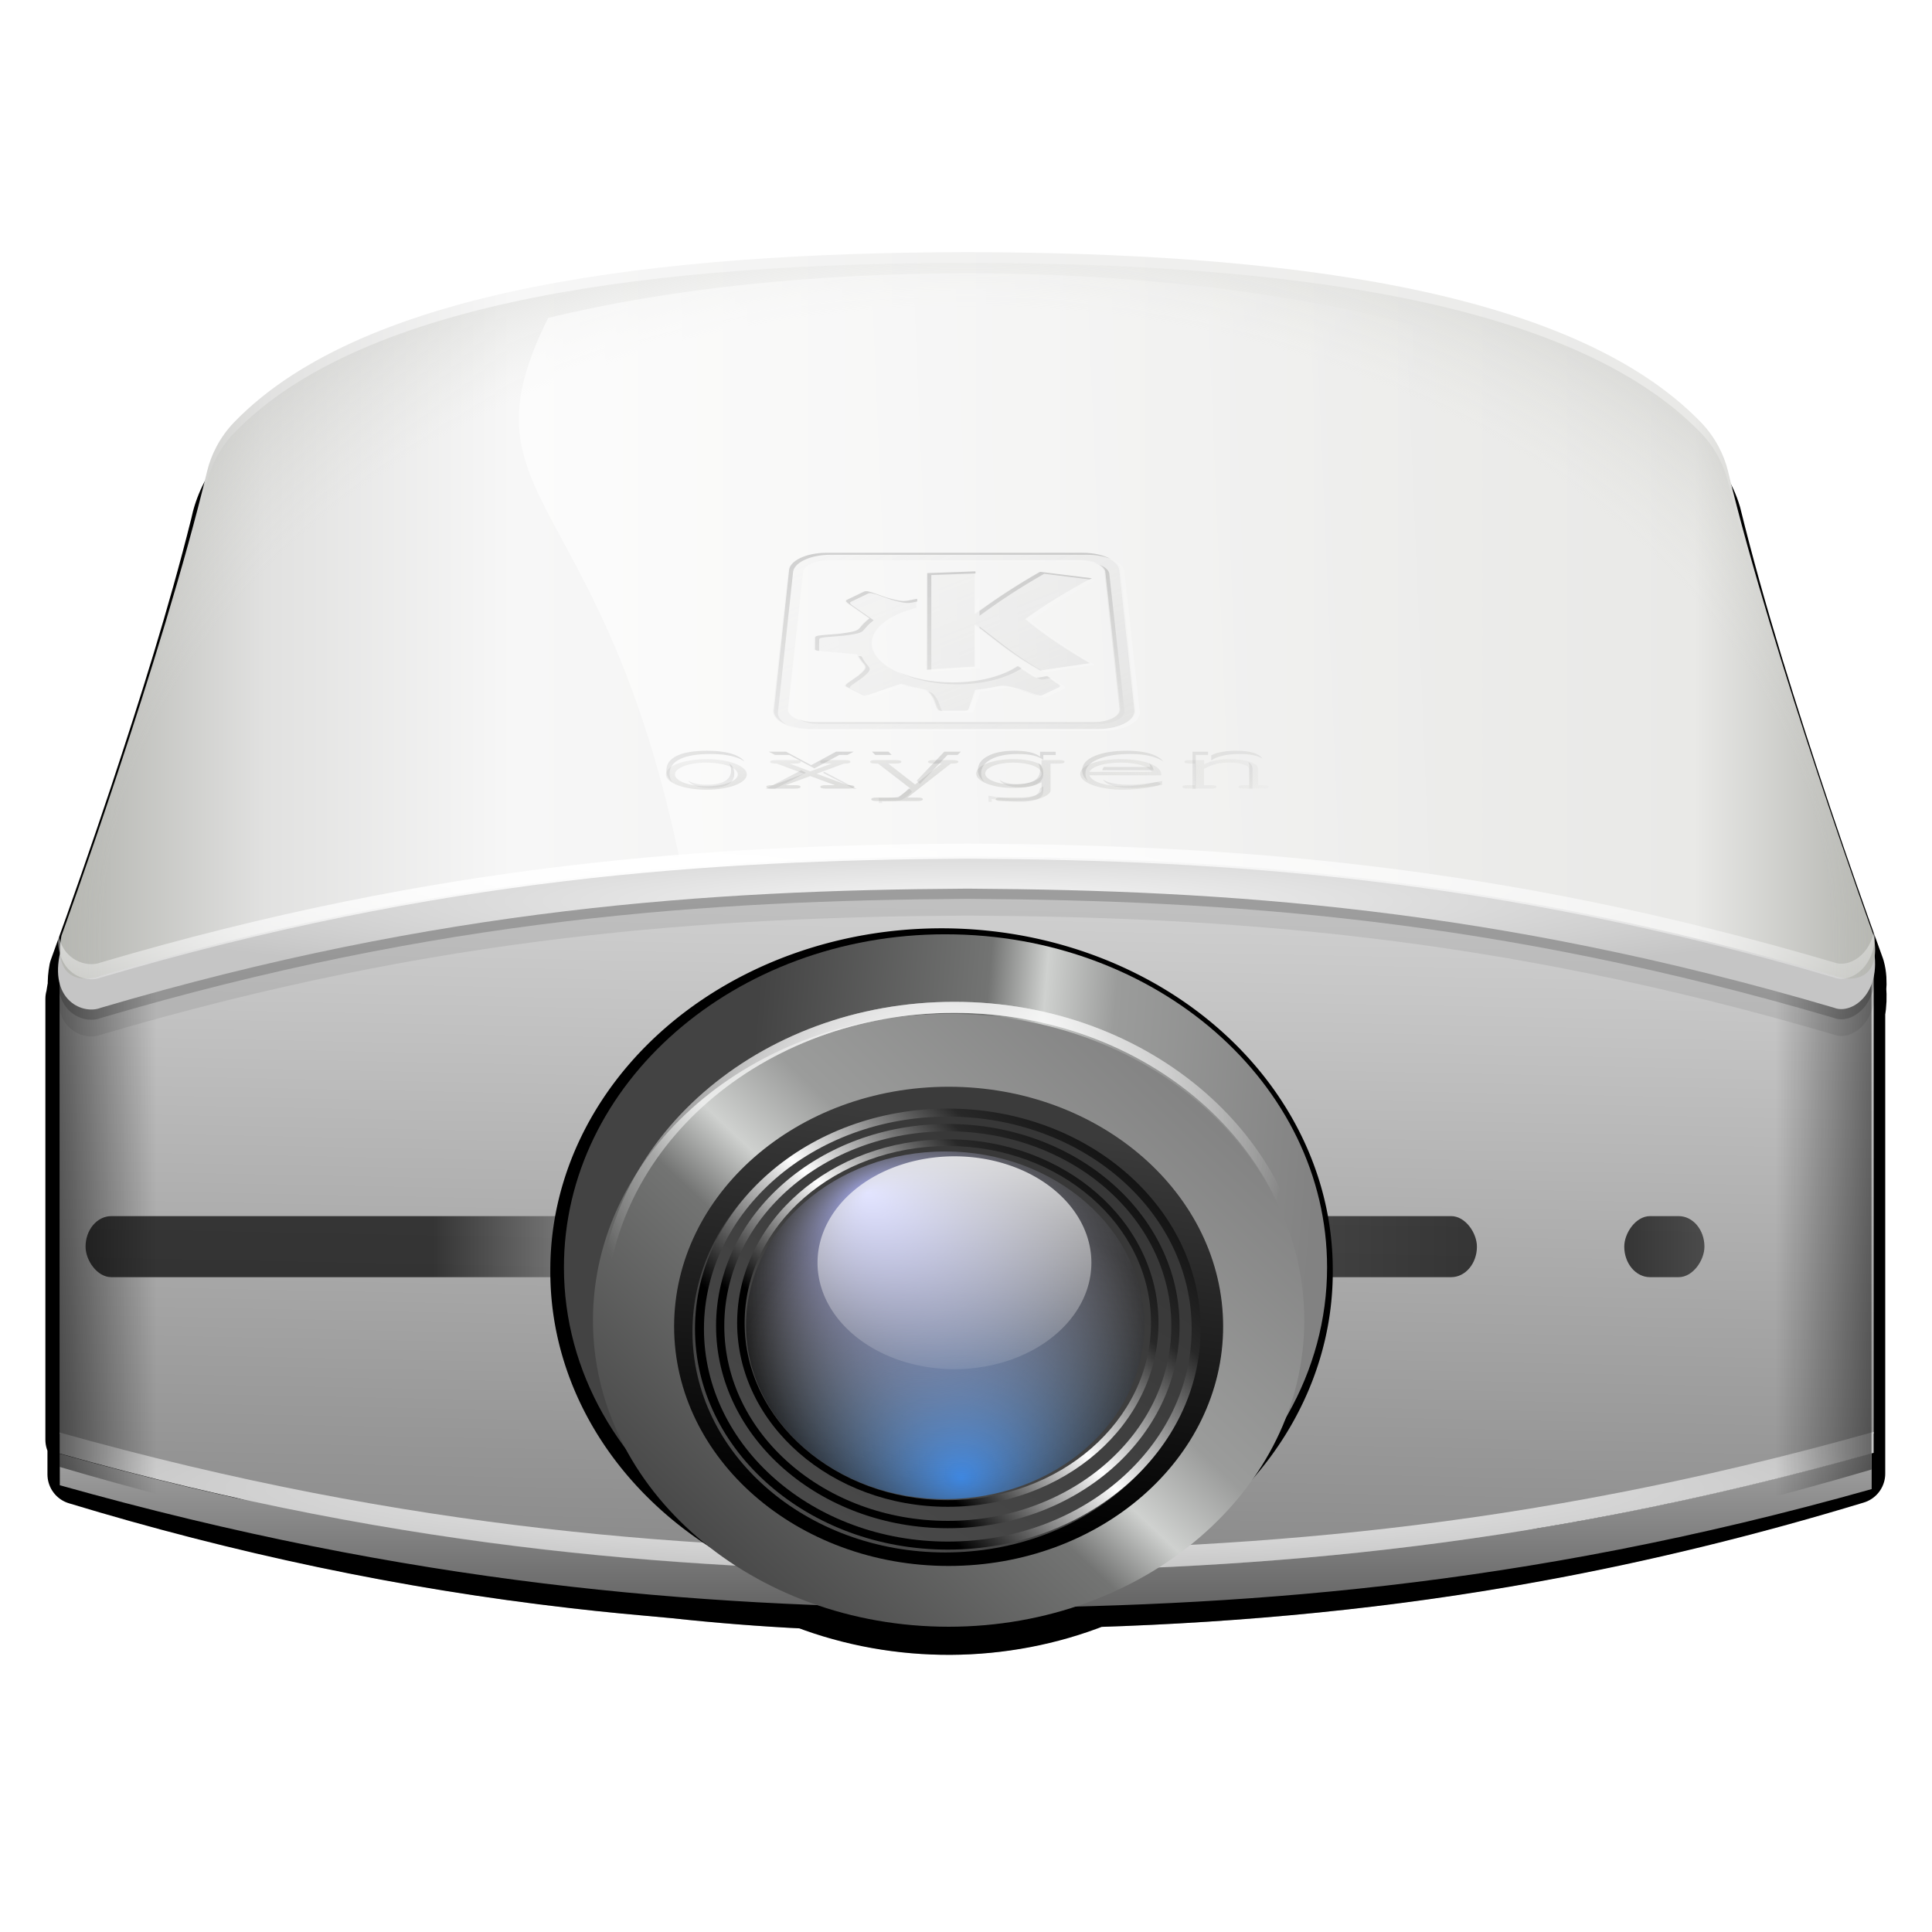 <svg height="256" width="256" xmlns="http://www.w3.org/2000/svg" xmlns:xlink="http://www.w3.org/1999/xlink">
  <defs>
    <linearGradient id="linearGradient3273">
      <stop offset="0"/>
      <stop offset=".25"/>
      <stop offset=".5" stop-color="#fff"/>
      <stop offset=".75" stop-color="#282828"/>
      <stop offset="1"/>
    </linearGradient>
    <linearGradient id="linearGradient5730">
      <stop offset="0" stop-color="#fff"/>
      <stop offset="1" stop-color="#fff" stop-opacity="0"/>
    </linearGradient>
    <linearGradient id="linearGradient3024">
      <stop offset="0"/>
      <stop offset="1" stop-opacity="0"/>
    </linearGradient>
    <linearGradient id="linearGradient3116">
      <stop offset="0" stop-color="#f5f5f5"/>
      <stop offset="1" stop-color="#c5c5c5"/>
    </linearGradient>
    <linearGradient id="linearGradient3105">
      <stop offset="0" stop-color="#646464"/>
      <stop offset="1" stop-color="#d5d5d5"/>
    </linearGradient>
    <linearGradient id="linearGradient2896">
      <stop offset="0" stop-color="#434343"/>
      <stop offset=".4" stop-color="#737473"/>
      <stop offset=".5" stop-color="#cfd1cf"/>
      <stop offset=".624" stop-color="#9b9c9b"/>
      <stop offset="1" stop-color="#828282"/>
    </linearGradient>
    <radialGradient id="radialGradient3936" cx="114.101" cy="270.821" gradientTransform="matrix(1.878 -.359 .02 .692 -107.137 76.968)" gradientUnits="userSpaceOnUse" r="57.807">
      <stop offset="0" stop-color="#bebebb"/>
      <stop offset="1" stop-color="#bebebb" stop-opacity="0"/>
    </radialGradient>
    <radialGradient id="radialGradient3938" cx="203.725" cy="-35.558" gradientTransform="matrix(2.082 0 0 .259 -229.213 133.182)" gradientUnits="userSpaceOnUse" r="91.875">
      <stop offset="0" stop-color="#1f1f1e"/>
      <stop offset="1" stop-color="#1f1f1e" stop-opacity="0"/>
    </radialGradient>
    <linearGradient id="linearGradient3940" gradientUnits="userSpaceOnUse" x1="-376.855" x2="-589.317" y1="101.255" y2="-160.443">
      <stop offset="0" stop-color="#b0b0b0"/>
      <stop offset="1" stop-color="#b0b0b0" stop-opacity="0"/>
    </linearGradient>
    <linearGradient id="linearGradient3942" gradientUnits="userSpaceOnUse" x1="-372.367" x2="-534.501" xlink:href="#linearGradient5730" y1="71.736" y2="-93.873"/>
    <linearGradient id="linearGradient3944" gradientUnits="userSpaceOnUse" x1="-549.681" x2="-455.145" xlink:href="#linearGradient3024" y1="-113.546" y2="120.312"/>
    <linearGradient id="linearGradient3952" gradientTransform="matrix(.84 0 0 .733 -135.703 -291.744)" gradientUnits="userSpaceOnUse" x1="302.69" x2="313.551" y1="671.47" y2="600.607">
      <stop offset="0"/>
      <stop offset="1" stop-color="#3b3b3b"/>
    </linearGradient>
    <radialGradient id="radialGradient3956" cx="500.777" cy="666.135" fx="501.626" fy="686.305" gradientTransform="matrix(.638 0 0 .559 -192.653 -187.8)" gradientUnits="userSpaceOnUse" r="46.284">
      <stop offset="0" stop-color="#3283e6"/>
      <stop offset="1" stop-color="#a7a7a7" stop-opacity="0"/>
    </radialGradient>
    <radialGradient id="radialGradient3958" cx="500.777" cy="647.982" fx="482.093" fy="618.736" gradientTransform="matrix(.638 0 0 .559 -192.653 -187.8)" gradientUnits="userSpaceOnUse" r="46.284">
      <stop offset="0" stop-color="#aab0ff"/>
      <stop offset="1" stop-color="#a7a7a7" stop-opacity="0"/>
    </radialGradient>
    <linearGradient id="linearGradient3962" gradientTransform="matrix(.778 0 0 .81 -244.269 -334.131)" gradientUnits="userSpaceOnUse" x1="476.417" x2="476.417" xlink:href="#linearGradient5730" y1="590.214" y2="641.718"/>
    <radialGradient id="radialGradient3969" cx="282.064" cy="739.406" gradientTransform="matrix(.341 0 0 .296 -34.248 -143.238)" gradientUnits="userSpaceOnUse" r="69.062" xlink:href="#linearGradient5730"/>
    <linearGradient id="linearGradient3973" gradientTransform="matrix(2 0 0 2 -1.217 -4.468)" gradientUnits="userSpaceOnUse" x1="56.332" x2="76.053" y1="105.087" y2="74.227">
      <stop offset="0" stop-color="#4a4a4a"/>
      <stop offset="1" stop-color="#323232"/>
    </linearGradient>
    <linearGradient id="linearGradient3978" gradientTransform="matrix(.667 0 0 .695 -190.583 -261.17)" gradientUnits="userSpaceOnUse" x1="447.283" x2="540.12" xlink:href="#linearGradient2896" y1="699.449" y2="596.675"/>
    <linearGradient id="linearGradient3982" gradientTransform="matrix(.627 0 0 .653 58.883 -234.126)" gradientUnits="userSpaceOnUse" x1="66.121" x2="186.656" xlink:href="#linearGradient2896" y1="561.677" y2="572.117"/>
    <linearGradient id="linearGradient3986" gradientTransform="matrix(.545 0 0 .632 229.488 -232.903)" gradientUnits="userSpaceOnUse" x1="-438.519" x2="-68.197" xlink:href="#linearGradient5730" y1="485.439" y2="467.342"/>
    <radialGradient id="radialGradient3997" cx="-185.825" cy="671.476" gradientTransform="matrix(.746 0 0 .548 266.752 -243.259)" gradientUnits="userSpaceOnUse" r="220.632">
      <stop offset="0" stop-color="#dedfd9" stop-opacity="0"/>
      <stop offset=".695" stop-color="#dedfd9" stop-opacity="0"/>
      <stop offset="1" stop-color="#a3a3a3"/>
    </radialGradient>
    <linearGradient id="linearGradient4000" gradientTransform="matrix(.545 0 0 .632 229.488 -232.903)" gradientUnits="userSpaceOnUse" x1="-406.457" x2="34.807" y1="467.334" y2="467.334">
      <stop offset="0" stop-color="#b2b3ae"/>
      <stop offset=".113" stop-color="#e1e1e0"/>
      <stop offset=".249" stop-color="#f7f7f7"/>
      <stop offset=".9" stop-color="#e9e9e7"/>
      <stop offset="1" stop-color="#b2b3ae"/>
    </linearGradient>
    <radialGradient id="radialGradient4003" cx="-278.343" cy="588.788" gradientTransform="matrix(.545 0 0 .051 279.915 89.394)" gradientUnits="userSpaceOnUse" r="220.625" xlink:href="#linearGradient3116"/>
    <linearGradient id="linearGradient4006" gradientTransform="matrix(.545 0 0 .632 279.915 -312.467)" gradientUnits="userSpaceOnUse" x1="-521.386" x2="-475.653" xlink:href="#linearGradient3024" y1="751.696" y2="751.696"/>
    <linearGradient id="linearGradient4010" gradientTransform="matrix(-.545 0 0 .632 -23.995 -312.144)" gradientUnits="userSpaceOnUse" x1="-524.997" x2="-475.653" xlink:href="#linearGradient3024" y1="751.696" y2="751.696"/>
    <radialGradient id="radialGradient4013" cx="-280.758" cy="685.826" gradientTransform="matrix(-.288 0 0 -.026 -16.277 117.661)" gradientUnits="userSpaceOnUse" r="220.625" xlink:href="#linearGradient3116"/>
    <linearGradient id="linearGradient4016" gradientTransform="matrix(.55 0 0 .632 281.843 -312.467)" gradientUnits="userSpaceOnUse" x1="-265.762" x2="-261.824" xlink:href="#linearGradient3105" y1="899.899" y2="672.388"/>
    <linearGradient id="linearGradient4825" gradientUnits="userSpaceOnUse" x1="124.565" x2="124.565" xlink:href="#linearGradient3105" y1="213.111" y2="175.253"/>
    <radialGradient id="radialGradient5736" cx="64.048" cy="56.618" fx="52.613" fy="37.483" gradientTransform="matrix(1.917 0 0 .173 -58.748 51.836)" gradientUnits="userSpaceOnUse" r="60.19" xlink:href="#linearGradient5730"/>
    <linearGradient id="linearGradient3300" gradientUnits="userSpaceOnUse" x1="130.967" x2="159.594" xlink:href="#linearGradient3273" y1="105.469" y2="77.287"/>
    <linearGradient id="linearGradient3302" gradientUnits="userSpaceOnUse" x1="132.058" x2="158.3" xlink:href="#linearGradient3273" y1="104.051" y2="78.219"/>
    <linearGradient id="linearGradient3304" gradientUnits="userSpaceOnUse" x1="133.15" x2="157.005" xlink:href="#linearGradient3273" y1="102.633" y2="79.15"/>
    <filter id="filter3330" height="1.188" width="1.014" x="-.007" y="-.094">
      <feGaussianBlur stdDeviation=".353"/>
    </filter>
    <filter id="filter3340" height="1.052" width="1.004" x="-.002" y="-.026">
      <feGaussianBlur stdDeviation=".097"/>
    </filter>
    <filter id="filter3364" height="1.153" width="1.113" x="-.057" y="-.076">
      <feGaussianBlur stdDeviation="1.948"/>
    </filter>
    <filter id="filter3395" height="1.183" width="1.014" x="-.007" y="-.091">
      <feGaussianBlur stdDeviation=".353"/>
    </filter>
    <filter id="filter3407" height="1.143" width="1.121" x="-.06" y="-.071">
      <feGaussianBlur stdDeviation="3.928"/>
    </filter>
    <filter id="filter3433" height="1.066" width="1.057" x="-.029" y="-.033">
      <feGaussianBlur stdDeviation=".56"/>
    </filter>
    <linearGradient id="linearGradient3618" gradientUnits="userSpaceOnUse" x1="-269.694" x2="-215.224" xlink:href="#linearGradient3273" y1="165.186" y2="165.186"/>
    <linearGradient id="linearGradient3620" gradientUnits="userSpaceOnUse" x1="11.336" x2="195.7" xlink:href="#linearGradient3273" y1="165.186" y2="165.186"/>
    <radialGradient id="radialGradient357" cx="282.064" cy="739.406" gradientTransform="matrix(.681 0 0 .593 -68.512 -288.944)" gradientUnits="userSpaceOnUse" r="69.062" xlink:href="#linearGradient5730"/>
  </defs>
  <path d="m63.899 21.592c-8.063.032-16.149.362-24.129 1.563-5.092.789-10.173 1.919-14.927 3.93-3.149 1.349-6.182 3.122-8.547 5.614-.864.946-1.426 2.138-1.677 3.384-1.51 6.034-3.391 11.97-5.345 17.875-1.289 3.864-2.622 7.713-4.016 11.542-.067.358-.102.723-.081 1.087-.081.272-.093.583-.162.824v29.209c.188-.012.13.159.137.281v2.014c10.727 3.256 21.742 5.602 32.89 6.877 2.208.261 4.423.458 6.637.658 2.89.313 5.79.542 8.695.685 6.116 2.349 13.132 2.315 19.221-.104 9.729-.311 19.447-1.231 29.021-2.984 7.194-1.307 14.303-3.057 21.294-5.18 0-10.534 0-20.067 0-30.601.098-.496.105-1.005.069-1.507.041-.446.021-.908-.099-1.34-2.417-6.673-4.697-13.395-6.772-20.179-.996-3.267-1.924-6.555-2.741-9.87-.366-1.253-1.113-2.379-2.082-3.257-2.826-2.703-6.394-4.51-10.051-5.85-5.269-1.903-10.821-2.912-16.374-3.586-6.954-.821-13.964-1.072-20.963-1.085z" style="fill:none;stroke:#000;stroke-width:4;stroke-linecap:round;stroke-linejoin:round;stroke-dashoffset:4;filter:url(#filter3364)" transform="matrix(2 0 0 2 -.017 -2.468)"/>
  <path d="m127.781 40.716c-16.126.064-32.297.724-48.258 3.127-10.184 1.578-20.346 3.837-29.853 7.859-6.298 2.699-12.364 6.243-17.095 11.228-1.728 1.893-2.852 4.276-3.354 6.768-3.02 12.068-6.782 23.939-10.69 35.75-2.578 7.728-5.244 15.427-8.031 23.083-.134.716-.205 1.447-.162 2.175-.163.544-.186 1.165-.323 1.648v60.419c.376-.023.26.318.275.562v4.028c21.454 6.512 43.483 11.204 65.78 13.754 4.416.523 8.846.916 13.274 1.316 5.781.626 11.581 1.085 17.389 1.37 12.232 4.698 26.263 4.63 38.442-.208 19.457-.621 38.893-2.461 58.043-5.968 14.387-2.614 28.605-6.115 42.588-10.361 0-21.067 0-42.135 0-63.202.196-.992.21-2.011.138-3.014.083-.892.042-1.815-.197-2.68-4.833-13.345-9.395-26.789-13.543-40.359-1.993-6.534-3.847-13.11-5.483-19.74-.732-2.505-2.226-4.758-4.165-6.514-5.652-5.406-12.788-9.019-20.102-11.7-10.539-3.806-21.641-5.824-32.747-7.172-13.907-1.642-27.928-2.145-41.926-2.169z" style="opacity:.3;fill:none;stroke:#000;stroke-width:4;stroke-linecap:round;stroke-linejoin:round;stroke-dashoffset:4"/>
  <path d="m118.996 112.162c-36.334.308-73.283 1.759-111.08 17.177v8.399 49.021 3.197c83.412 34.025 162.696 25.38 240.36 0v-3.197-49.021-10.283c-42.472-13.88-85.429-15.666-129.281-15.293z" fill="url(#linearGradient4016)"/>
  <path d="m127.834 117.007c-33.672.204-69.511 2.52-114.492 15.788-3.376 1.772-4.717-6.476-5.479-2.49-1.103 5.95 3.202 7.711 5.479 6.805 44.981-13.268 80.82-15.584 114.492-15.788.249.001.5-.002.749 0 33.672.204 69.494 2.52 114.475 15.788 2.277.906 6.315-1.844 5.212-7.794-.387-3.462-2.019 4.414-5.212 3.479-44.981-13.268-80.803-15.584-114.475-15.788-.25-.001-.5.001-.749 0z" fill-rule="evenodd" opacity=".077"/>
  <path d="m127.834 114.793c-33.672.204-69.511 2.52-114.492 15.788-3.376 1.772-4.717-6.476-5.479-2.49-1.103 5.95 3.202 7.711 5.479 6.805 44.981-13.268 80.82-15.584 114.492-15.788.249.001.5-.002.749 0 33.672.204 69.494 2.52 114.475 15.788 2.277.906 6.315-1.844 5.212-7.794-.387-3.462-2.019 4.414-5.212 3.479-44.981-13.268-80.803-15.584-114.475-15.788-.25-.001-.5.001-.749 0z" fill-rule="evenodd" opacity=".187"/>
  <path d="m248.008 192.532c-46.983 13.253-84.523 15.581-119.812 15.787-.264-.001-.536.002-.8 0-35.207-.206-72.641-2.524-119.472-15.696v4.179c46.831 13.172 84.264 16.09 119.472 16.296.264.002.536-.001.8 0 35.289-.206 72.829-2.534 119.812-15.787z" fill="url(#linearGradient4825)" fill-rule="evenodd"/>
  <path d="m124.143 96.1c-23.517 6.626-42.308 7.79-59.971 7.893-.132-.001-.268.001-.4 0-17.623-.103-36.36-1.262-59.801-7.848v1.389c23.441 6.586 42.178 7.745 59.801 7.848.132.001.268-.001.4 0 17.664-.103 36.454-1.267 59.971-7.893z" fill="url(#radialGradient4013)" fill-rule="evenodd" filter="url(#filter3395)" transform="matrix(2 0 0 2 -.017 -2.468)"/>
  <path d="m208.796 118.095v86.25c12.916-2.517 25.965-5.723 39.188-9.625v-7.625-49.063-8.375c-13.175-5.374-26.209-9.039-39.188-11.562z" fill="url(#linearGradient4010)"/>
  <rect fill="url(#linearGradient3620)" height="8.089" opacity=".696" rx="3.414" ry="4.044" width="184.364" x="11.336" y="161.142"/>
  <path d="m118.996 112.162c-36.334.308-73.283 1.759-111.08 17.177v8.399 49.021 7.618c39.288 11.594 77.112 16.943 114.123 16.817z" fill="url(#linearGradient4006)"/>
  <path d="m127.834 113.439c-33.672.204-69.511 2.52-114.492 15.788-3.376 1.772-4.717-6.476-5.479-2.49-1.103 5.95 3.202 7.711 5.479 6.805 44.981-13.268 80.82-15.584 114.492-15.788.249.001.5-.002.749 0 33.672.204 69.494 2.52 114.475 15.788 2.277.906 6.315-1.844 5.212-7.794-.387-3.462-2.019 4.414-5.212 3.479-44.981-13.268-80.803-15.584-114.475-15.788-.25-.001-.5.001-.749 0z" fill="url(#radialGradient4003)" fill-rule="evenodd"/>
  <path d="m127.831 33.41c-40.256.103-79.475 4.619-96.804 22.537-1.933 1.999-3.077 4.39-3.577 6.473-5.966 24.832-19.307 61.574-19.307 61.574-1.103 5.95 2.922 6.195 5.199 5.289 44.981-13.268 80.819-15.585 114.49-15.788.249.001.502-.001.752 0 33.672.204 69.493 2.52 114.474 15.788 2.277.906 6.319.661 5.215-5.289 0 0-13.341-36.742-19.307-61.574-.501-2.083-1.661-4.475-3.594-6.473-17.329-17.918-56.531-22.434-96.788-22.537-.251-.001-.501 0-.752 0z" fill="url(#linearGradient4000)" fill-rule="evenodd"/>
  <path d="m127.831 34.826c-40.256.103-79.475 4.619-96.804 22.537-1.933 1.999-3.077 4.39-3.577 6.473-5.966 24.832-19.307 60.158-19.307 60.158-1.103 5.95 2.922 6.195 5.199 5.289 44.981-13.268 80.819-15.585 114.49-15.788.249.001.502-.001.752 0 33.672.204 69.493 2.52 114.474 15.788 2.277.906 6.319.661 5.215-5.289 0 0-13.341-35.326-19.307-60.158-.501-2.083-1.661-4.475-3.594-6.473-17.329-17.918-56.531-22.434-96.788-22.537-.251-.001-.501 0-.752 0z" fill="url(#radialGradient3997)" fill-rule="evenodd"/>
  <g transform="matrix(.43 0 0 .43 25.006 46.174)">
    <g fill="url(#radialGradient3936)" transform="scale(1.595 .627)">
      <path d="m100.128 201.828c-4.485 0-7.933 3.28-7.933 7.531 0 4.15 3.481 7.498 7.832 7.498 4.351 0 7.799-3.314 7.799-7.531 0-4.117-3.448-7.498-7.698-7.498zm-.201 1.707c3.481 0 6.159 2.51 6.159 5.824 0 3.213-2.678 5.791-6.058 5.791s-6.092-2.577-6.092-5.824c0-3.18 2.678-5.791 5.991-5.791z"/>
      <path d="m121.316 208.991 5.289-4.987h.134c.736 0 1.105-.301 1.105-.87s-.335-.837-1.105-.837h-3.682c-.736 0-1.071.268-1.071.837s.368.87 1.071.87h1.172l-4.15 3.816-4.017-3.816h1.071c.736 0 1.105-.301 1.105-.87s-.335-.837-1.105-.837h-3.682c-.77 0-1.105.268-1.105.837s.368.87 1.105.87h.134l5.289 4.987-5.958 5.623h-.268c-.703 0-1.071.301-1.071.837 0 .569.402.87 1.071.87h4.452c.703 0 1.105-.301 1.105-.87 0-.536-.368-.837-1.105-.837h-1.807l4.786-4.452 4.753 4.452h-1.741c-.703 0-1.071.301-1.071.837 0 .569.402.87 1.071.87h4.418c.703 0 1.105-.301 1.105-.87 0-.536-.368-.837-1.105-.837h-.234z"/>
      <path d="m139.357 216.12-2.276 4.586h-4.15c-.703 0-1.071.301-1.071.837 0 .569.368.87 1.071.87h7.799c.736 0 1.105-.301 1.105-.87 0-.536-.368-.837-1.105-.837h-1.874l8.401-16.702h.335c.736 0 1.105-.301 1.105-.87s-.368-.837-1.105-.837h-3.682c-.703 0-1.071.268-1.071.837s.368.87 1.071.87h1.54l-5.121 10.276-5.188-10.276h1.439c.703 0 1.105-.301 1.105-.87s-.368-.837-1.105-.837h-3.849c-.703 0-1.071.268-1.071.837s.368.87 1.071.87h.435z"/>
      <path d="m164.762 204.639c-1.473-1.941-3.213-2.812-5.523-2.812-3.916 0-7.096 3.18-7.096 7.062 0 3.916 3.18 7.096 7.096 7.096 2.276 0 4.05-.904 5.523-2.778v3.648c.134 1.975-1.807 3.883-3.916 3.849h-3.883c-.703 0-1.071.268-1.071.87 0 .536.368.837 1.071.837h3.849c2.879.167 5.791-2.577 5.69-5.355v-13.054h1.64c.703 0 1.071-.301 1.071-.87s-.335-.837-1.071-.837h-3.381zm-5.489-1.105c3.113 0 5.489 2.343 5.489 5.389 0 2.979-2.376 5.355-5.422 5.355-3.046 0-5.456-2.376-5.456-5.389 0-2.946 2.41-5.355 5.389-5.355z"/>
      <path d="m187.891 209.794v-.268-.234c0-4.284-3.347-7.464-7.832-7.464-4.418 0-7.832 3.146-7.832 7.196 0 4.418 3.648 7.832 8.301 7.832 3.247 0 7.23-1.607 7.23-2.879 0-.469-.368-.837-.837-.837-.201 0-.335.067-.602.268-1.339 1.004-3.749 1.741-5.757 1.741-3.481 0-6.092-2.142-6.56-5.355zm-13.891-1.707c.569-2.745 2.979-4.552 6.058-4.552 3.046 0 5.489 1.841 6.025 4.552z"/>
      <path d="m196.158 202.296h-2.711c-.736 0-1.071.268-1.071.837s.368.87 1.071.87h.971v10.611h-1.339c-.736 0-1.105.301-1.105.837 0 .569.402.87 1.105.87h4.418c.703 0 1.071-.301 1.071-.87 0-.536-.368-.837-1.071-.837h-1.339v-8.067c2.042-2.51 2.879-3.012 4.92-3.012 1.205 0 1.841.201 2.577.803.803.669 1.205 1.439 1.205 2.343v7.933h-.937c-.736 0-1.105.301-1.105.837 0 .569.402.87 1.105.87h3.648c.669 0 1.071-.301 1.071-.87 0-.536-.368-.837-1.071-.837h-.971v-8.167c0-2.611-2.343-4.619-5.422-4.619-2.042 0-3.247.602-5.021 2.477z"/>
    </g>
    <path d="m159.686 123.967c-4.05 0-7.143.531-9.281 1.562-2.138 1.031-3.219 2.515-3.219 4.469 0 1.47.61 2.677 1.812 3.625-.544-.752-.812-1.636-.812-2.625 0-1.953 1.081-3.437 3.219-4.469 2.138-1.031 5.231-1.562 9.281-1.562 4.05 0 7.143.531 9.281 1.562.515.246.952.513 1.344.812-.538-.715-1.301-1.313-2.344-1.812-2.138-1.031-5.231-1.562-9.281-1.562zm94.719 0c-3.407 0-6.123.553-8.156 1.625-2.034 1.072-3.063 2.509-3.062 4.312 0 1.414.647 2.597 1.906 3.562-.587-.756-.906-1.597-.906-2.562 0-1.803 1.029-3.24 3.062-4.312 2.034-1.072 4.749-1.625 8.156-1.625 1.877 0 3.478.144 4.781.438 1.304.294 2.339.76 3.156 1.375v-1.5h3.812v-1h-4.812v1.5c-.817-.615-1.853-1.081-3.156-1.375-1.304-.294-2.904-.437-4.781-.438zm34.688 0c-4.172 0-7.528.563-10.031 1.656-2.503 1.093-3.75 2.545-3.75 4.375 0 1.265.591 2.351 1.75 3.25-.494-.67-.75-1.424-.75-2.25 0-1.83 1.247-3.282 3.75-4.375 2.503-1.093 5.86-1.656 10.031-1.656 3.72 0 6.643.51 8.781 1.5.581.267 1.075.555 1.5.875-.537-.728-1.358-1.35-2.5-1.875-2.138-.99-5.062-1.5-8.781-1.5zm33.656 0c-1.999 0-3.727.19-5.188.531-.97.222-1.767.511-2.469.875v1.594c.852-.656 2.009-1.134 3.469-1.469 1.46-.341 3.189-.531 5.188-.531 2.972 0 5.196.384 6.656 1.156.185.096.37.204.531.312-.366-.51-.861-.966-1.531-1.312-1.46-.772-3.684-1.156-6.656-1.156zm-144 .281 1.906 1h4.406l7.75 4.156 7.688-4.156h2.5l1.906-1h-5.406l-7.688 4.156-7.75-4.156zm31.812 0 1 1h5.062l-.969-1zm22.281 0-8.5 8.938.969 1.031 8.531-8.969h3.094l1-1zm76.469 0v11.469h1v-10.469h3.781v-1zm17.188 3.156c.189.355.312.752.312 1.219v7.094h1v-6.094c-0-1-.446-1.732-1.312-2.219zm-64.75.375c.4.591.594 1.303.594 2.125-0 1.407-.568 2.474-1.75 3.219-1.165.744-2.855 1.125-5.062 1.125-2.364 0-4.186-.387-5.438-1.125-.087-.053-.169-.1-.25-.156.304.454.71.831 1.25 1.156 1.251.738 3.074 1.125 5.438 1.125 2.207 0 3.898-.381 5.062-1.125 1.182-.744 1.75-1.812 1.75-3.219-0-1.349-.518-2.398-1.594-3.125zm34.219.062c.195.34.318.71.344 1.125h-14.312c-.237.31-.405.636-.5 1h15.812c-.055-.881-.528-1.582-1.344-2.125zm-129.438.031c.392.594.594 1.306.594 2.125-0 1.455-.624 2.561-1.875 3.312-1.251.744-3.112 1.125-5.562 1.125-2.433 0-4.28-.381-5.531-1.125-.098-.059-.191-.124-.281-.188.307.459.738.861 1.281 1.188 1.251.744 3.098 1.125 5.531 1.125 2.451 0 4.311-.381 5.562-1.125 1.251-.751 1.875-1.858 1.875-3.312-0-1.347-.531-2.387-1.594-3.125zm22.219 2.125-11.031 5.719h2.906l9.562-4.969zm7.156.5-.469.25 9.562 4.969h.906zm85.812 2.344c.396.616 1.069 1.152 2.062 1.562 1.669.683 4.038 1.031 7.062 1.031 1.53 0 3.113-.121 4.781-.312 1.365-.156 2.828-.367 4.344-.656v-1.188c-1.895.389-3.675.653-5.344.844-1.669.191-3.252.312-4.781.312-3.024 0-5.394-.348-7.062-1.031-.413-.171-.753-.356-1.062-.562zm-18.375 2.062c-.298.25-.649.456-1.031.656-.094 1.046-.639 1.839-1.719 2.344-1.182.553-3.066.812-5.656.812-1.165 0-2.453-.069-3.844-.219-1.391-.15-2.953-.373-4.656-.688v1.875c.33.042.67.056 1 .094v-.969c1.703.314 3.266.537 4.656.688 1.391.15 2.679.219 3.844.219 2.59-0 4.474-.259 5.656-.812 1.182-.553 1.75-1.423 1.75-2.625v-.094zm-41.469.625c-1.234 1.339-2.263 2.179-3.062 2.5-.8.321-1.905.469-3.312.469h-2.844v1.594h1v-.594h2.844c1.408 0 2.513-.148 3.312-.469.8-.321 1.828-1.161 3.062-2.5z" fill="url(#radialGradient3938)" opacity=".267"/>
  </g>
  <g opacity=".308" transform="matrix(.265 0 0 .13 251.345 86.268)">
    <path d="m-535.73-100.028c-10.297 0-18.719 8.423-18.719 18.719l-7.544 142.406c0 10.297 8.422 18.718 18.719 18.719h143.344c10.297 0 18.719-8.422 18.719-18.719l-7.544-142.406c0-10.296-8.422-18.719-18.719-18.719zm1.594 7.5h125.1c7.057 0 12.812 5.756 12.812 12.812l7.544 139.25c0 7.057-5.756 12.875-12.812 12.875h-140.188c-7.057-0-12.812-5.818-12.812-12.875l7.544-139.25c-.001-7.056 5.755-12.812 12.812-12.812zm72.956 11.406-24.094 1.781v98.437l24.094-3.031v-42.938c10.45 16.168 18.825 31.178 32.781 46.812l24.969-7.406c-13.347-15.862-23.362-29.809-32.438-45.062 9.456-14.338 21.284-28.674 32.875-41.562l-25.844-6.562c-12.049 13.957-22.734 28.384-32.344 42.875 0-14.414 0-28.853 0-43.344zm-54.844 20.219c-.325.051-.645.207-.969.531-2.822 2.746-5.584 5.504-8.406 8.25-1.22 1.22.091 2.727.625 3.719l5.719 8.094 4.188 5.969c.61.839.835.89.531 1.5-.38.61-.681 1.14-1.062 1.75-5.567 9.61-1.696 10.373-13.594 13.5l-9.062 1.531c-1.372.458-3.204.468-3.281 2.375 0 3.89-.062 7.767-.062 11.656-.076 1.754 1.887 1.915 3.031 2.219l9.688 1.75 7.25 1.312c.991.154 1.208-.012 1.438.75 2.975 12.889 6.89 9.851.406 21.062l-5.281 7.531c-.686 1.298-1.891 2.611-.594 3.906 2.746 2.822 5.411 5.553 8.156 8.375 1.22 1.218 2.726-.06 3.719-.594l8.094-5.719 6.031-4.125c.84-.686.921-.912 1.531-.531 12.049 7.551 12.492 2.138 16 14.875l1.688 9.062c.458 1.374.545 3.142 2.375 3.219h11.719c1.754 0 1.929-1.981 2.156-3.125l1.656-9.781 1.156-7.156c.076-.686.065-.992.219-1.219.151-.154.401-.236.781-.312-.228.076-.554.16-.781.312 14.109-2.975 10.547-7.243 22.062-.531l7.469 5.25c1.374.686 2.672 1.891 3.969.594 2.822-2.669 5.553-5.393 8.375-8.062 1.22-1.298.016-2.76-.594-3.75h-.094l-5.406-7.688-3.594 1.281c-.914.61-2.121.323-3.188-1.125l-7.938-10.375c-7.322 10.143-19.14 16.688-32.562 16.688-22.116-0-40.125-17.976-40.125-40.094 0-15.711 9.088-29.379 22.281-35.938v-9.219c-.458.229-.929.379-1.312.531-5.185 2.135-5.472 3.131-13.938-1.75l-7.469-5.344c-1.03-.458-2.024-1.31-3-1.156zm69.562 94.562h.094c-.076.074-.174.094-.25.094.076 0 .079-.094.156-.094z" fill="url(#linearGradient3940)" fill-rule="evenodd"/>
    <path d="m-392.67-93.873c2.823 3.28 4.531 7.546 4.531 12.188l7.544 142.406c0 10.297-8.422 18.719-18.719 18.719h-143.344c-4.591-0-8.797-1.669-12.062-4.438 3.438 3.93 8.461 6.437 14.062 6.438h143.344c10.297 0 18.719-8.422 18.719-18.719l-7.544-142.406c0-5.658-2.531-10.748-6.531-14.188zm-140.85.969c-7.057 0-12.814 5.757-12.812 12.812l-7.544 139.25c0 4.042 1.905 7.663 4.844 10.031-1.771-2.211-2.844-5-2.844-8.031l7.544-139.25c-.001-7.056 5.755-12.812 12.812-12.812h125.1c3.048 0 5.859 1.087 8.062 2.875-2.35-2.969-5.997-4.875-10.062-4.875zm74.956 13.406-2 .156c0 13.765-0 27.49 0 41.188.656-.99 1.334-1.98 2-2.969 0-12.767 0-25.546 0-38.375zm55.094 6.25c-11.24 12.571-22.622 26.455-31.781 40.344 9.076 15.253 19.091 29.2 32.438 45.062l-24.75 7.344c.592.684 1.168 1.376 1.781 2.062l24.969-7.406c-13.347-15.862-23.362-29.809-32.438-45.062 9.456-14.338 21.284-28.674 32.875-41.562zm-84.219 21.688c-.458.229-.929.379-1.312.531-.258.106-.452.181-.688.281v6.406c-13.193 6.559-22.281 20.227-22.281 35.938 0 11.568 4.95 21.99 12.812 29.312-6.687-7.164-10.812-16.762-10.812-27.312-0-15.711 9.088-29.379 22.281-35.938zm27.125 24.312v42.938l-22.094 2.781v2.25l24.094-3.031v-41.812c-.665-1.043-1.32-2.073-2-3.125zm-78.219 26.781v.062c-.076 1.754 1.887 1.915 3.031 2.219l9.688 1.75 7 1.281c-.104-.405-.211-.777-.312-1.219-.23-.762-.446-.596-1.438-.75l-7.25-1.312-9.688-1.75c-.312-.083-.656-.185-1.031-.281zm101.5 17.469c-.079.109-.17.204-.25.312l6.188 8.062c.452.613.937 1.002 1.406 1.219zm14.719 10.219-.469.156 3.875 5.531h.094c.61.99 1.814 2.452.594 3.75-2.822 2.669-5.553 5.393-8.375 8.062-1.297 1.298-2.595.093-3.969-.594l-7.469-5.25c-11.515-6.711-7.953-2.444-22.062.531-.154.227-.142.532-.219 1.219l-1.156 7.156-1.656 9.781c-.228 1.144-.402 3.125-2.156 3.125-3.89 0-7.829 0-11.719 0 .299 1.018.696 1.946 2 2h11.719c1.754 0 1.929-1.981 2.156-3.125l1.656-9.781 1.156-7.156c.076-.686.065-.992.219-1.219.151-.154.401-.236.781-.312-.228.076-.554.16-.781.312 14.109-2.975 10.547-7.243 22.062-.531l7.469 5.25c1.374.686 2.672 1.891 3.969.594 2.822-2.669 5.553-5.393 8.375-8.062 1.22-1.298.016-2.76-.594-3.75h-.094zm-37.781 12.188c.228-.153.553-.236.781-.312-.38.076-.63.159-.781.312zm14.5-6.125c-.077 0-.08.094-.156.094.076 0 .174-.02.25-.094zm-52 .062c-.247.033-.475.29-1 .719l-6.031 4.125-8.094 5.719c-.944.508-2.346 1.655-3.531.719.606.622 1.2 1.246 1.812 1.875 1.22 1.218 2.726-.06 3.719-.594l8.094-5.719 6.031-4.125c.84-.686.921-.912 1.531-.531 6.159 3.86 9.29 4.322 11.344 5.562-2.1-3.359-4.835-2.23-13.344-7.562-.229-.143-.383-.208-.531-.188z" fill="url(#linearGradient3942)" fill-rule="evenodd"/>
    <path d="m-535.251-100.141c-10.297 0-18.719 8.423-18.719 18.719l-7.544 142.406c0 5.518 2.452 10.473 6.281 13.906-2.676-3.239-4.281-7.401-4.281-11.906l7.544-142.406c0-10.296 8.422-18.719 18.719-18.719h128.256c4.505 0 8.667 1.605 11.906 4.281-3.433-3.829-8.389-6.281-13.906-6.281zm136.631 12.281c1.787 2.203 2.875 4.985 2.875 8.031l7.544 139.25c0 7.057-5.756 12.875-12.812 12.875h-140.188c-3.022 0-5.774-1.1-7.969-2.875 2.351 2.948 5.934 4.875 9.969 4.875h140.188c7.056 0 12.813-5.818 12.812-12.875l-7.544-139.25c0-4.064-1.908-7.681-4.875-10.031zm-62.081 6.625-24.094 1.781v98.438l2-.25v-96.188l22.094-1.625c0-.721 0-1.435 0-2.156zm32.344.469c-11.226 13.004-21.252 26.415-30.344 39.906v4.969c9.61-14.491 20.295-28.918 32.344-42.875l22.75 5.781c.362-.405.732-.816 1.094-1.219zm-87.188 19.75c-.325.051-.645.207-.969.531-2.822 2.746-5.584 5.504-8.406 8.25-1.22 1.22.091 2.727.625 3.719l5.719 8.094 4.188 5.969c.61.839.835.89.531 1.5-.38.61-.681 1.14-1.062 1.75-5.567 9.61-1.696 10.373-13.594 13.5l-9.062 1.531c-1.372.458-3.204.468-3.281 2.375 0 3.89-.062 7.767-.062 11.656-.056 1.287.989 1.711 2 1.969 0-3.879.062-7.746.062-11.625.077-1.907 1.91-1.917 3.281-2.375l9.062-1.531c11.898-3.127 8.026-3.89 13.594-13.5.381-.61.682-1.14 1.062-1.75.304-.61.079-.661-.531-1.5l-4.188-5.969-5.719-8.094c-.534-.991-1.845-2.498-.625-3.719 2.822-2.746 5.584-5.504 8.406-8.25.324-.324.644-.48.969-.531.976-.154 1.97.699 3 1.156l7.469 5.344c8.053 4.643 8.743 3.946 13.25 2.031v-2.812c-.458.229-.929.379-1.312.531-5.185 2.135-5.472 3.131-13.938-1.75l-7.469-5.344c-1.03-.458-2.024-1.31-3-1.156zm56.844 36.031v1.125c9.547 14.982 17.733 29.071 30.781 43.688l.188-.062c-12.88-14.893-20.982-29.298-30.969-44.75zm-60.5 30.062c2.925 11.475 6.363 9.035.094 19.875l-5.281 7.531c-.686 1.298-1.891 2.611-.594 3.906 2.746 2.822 5.411 5.553 8.156 8.375.059.059.127.077.188.125-2.111-2.168-4.211-4.308-6.344-6.5-1.298-1.295-.093-2.609.594-3.906l5.281-7.531c6.484-11.211 2.569-8.174-.406-21.062-.23-.762-.446-.596-1.438-.75zm79.781 10.188c-7.322 10.143-19.14 16.688-32.562 16.688-10.367 0-19.839-3.932-26.969-10.406 7.311 7.634 17.589 12.406 28.969 12.406 13.286 0 25.006-6.407 32.344-16.375zm14.719 10.219-3.594 1.281c-.528.353-1.141.392-1.781.094l.594.781c1.067 1.448 2.273 1.735 3.188 1.125l3.125-1.125zm-19.281 10.062c-.029 0-.015.046-.031.062.043-.014.087-.025.125-.062zm-40.156 5.812c.88 1.397 1.65 3.547 2.688 7.312l1.688 9.062c.455 1.365.547 3.121 2.344 3.219-.12-.408-.213-.826-.344-1.219l-1.688-9.062c-1.725-6.264-2.7-8.127-4.688-9.312z" fill="url(#linearGradient3944)" fill-rule="evenodd" opacity="1"/>
  </g>
  <path d="m127.839 36.213c-19.423.05-38.604 1.872-55.202 5.913-12.241 24.548 7.431 22.365 17.646 72.832 13.009-1.033 25.434-1.387 37.556-1.46.249.001.5-.002.749 0 33.672.204 69.494 2.52 114.475 15.788 2.277.906 6.315.661 5.212-5.289 0 0-13.349-30.259-19.315-55.091-.5-2.083-1.661-4.474-3.594-6.473-17.329-17.918-56.522-26.117-96.778-26.22-.251-.001-.498 0-.749 0z" fill="url(#linearGradient3986)" fill-rule="evenodd"/>
  <path d="m393.94 627.102a77.953 66.121 0 1 1 -155.905 0 77.953 66.121 0 1 1 155.905 0z" filter="url(#filter3407)" transform="matrix(.665 0 0 .684 -85.371 -260.544)"/>
  <path d="m125.285 123.798c-27.909 0-50.561 19.77-50.561 44.131 0 13.953 7.441 26.376 19.034 34.465-7.277-6.76-11.749-15.838-11.749-25.838 0-20.851 19.389-37.789 43.276-37.789 23.888-0 43.276 16.938 43.276 37.789 0 9.991-4.465 19.06-11.73 25.818 11.577-8.09 19.014-20.502 19.014-34.444 0-24.361-22.652-44.131-50.561-44.131z" fill="url(#linearGradient3982)"/>
  <path d="m168.365 174.006a40.64 35.474 0 1 1 -81.28 0 40.64 35.474 0 1 1 81.28 0z" fill="url(#linearGradient3952)"/>
  <path d="m125.698 134.339c-26.012 0-47.13 18.198-47.13 40.617 0 22.419 21.119 40.595 47.13 40.595 26.012 0 47.13-18.176 47.13-40.595 0-22.419-21.119-40.617-47.13-40.617zm0 9.66c20.077-0 36.374 14.235 36.374 31.76 0 17.525-16.297 31.738-36.374 31.738s-36.374-14.213-36.374-31.738c-0-17.525 16.297-31.76 36.374-31.76z" fill="url(#linearGradient3978)"/>
  <path d="m156.24 174.624a29.518 25.887 0 1 1 -59.037 0 29.518 25.887 0 1 1 59.037 0z" fill="url(#radialGradient3956)"/>
  <path d="m156.24 174.624a29.518 25.887 0 1 1 -59.037 0 29.518 25.887 0 1 1 59.037 0z" fill="url(#radialGradient3958)"/>
  <path d="m125.242 147.229c-18.49 0-33.486 13.087-33.486 29.226 0 16.139 14.996 29.251 33.486 29.251 18.49 0 33.511-13.112 33.511-29.251 0-16.139-15.021-29.226-33.511-29.226zm0 5.344c14.566-0 26.385 10.332 26.385 23.046 0 12.714-11.819 23.021-26.385 23.021-14.566-0-26.385-10.307-26.385-23.021 0-12.714 11.819-23.046 26.385-23.046z" fill="url(#linearGradient3973)"/>
  <path d="m144.615 167.32a18.144 14.102 0 1 1 -36.289 0 18.144 14.102 0 1 1 36.289 0z" fill="url(#linearGradient3962)"/>
  <path d="m126.449 132.748c-25.965 0-47.039 18.389-47.039 41.053 0 19.831 16.14 36.38 37.568 40.21-20.957-3.818-36.716-20.058-36.716-39.479 0-22.255 20.691-40.321 46.188-40.321 25.496 0 46.188 18.066 46.188 40.321 0 19.421-15.759 35.66-36.716 39.479 21.428-3.831 37.568-20.379 37.568-40.21 0-22.664-21.075-41.053-47.039-41.053zm-9.301 81.285c1.476.259 2.969.486 4.491.621-1.523-.138-3.015-.357-4.491-.621zm18.603 0c-1.475.264-2.968.483-4.491.621 1.523-.135 3.015-.362 4.491-.621z" fill="url(#radialGradient357)"/>
  <rect fill="url(#linearGradient3618)" height="8.089" opacity=".696" rx="3.414" ry="4.044" transform="scale(-1 1)" width="10.622" x="-225.846" y="161.142"/>
  <path d="m169.35 159.147c0 30.662-24.883 55.547-55.543 55.547-30.66 0-55.543-24.885-55.543-55.547 0-30.662 24.883-55.547 55.543-55.547 30.66 0 55.543 24.885 55.543 55.547z" fill="none" opacity=".744"/>
  <path d="m63.938 57.125c-16.836.102-34.759 1.241-57.25 7.875-.914.364-2.515-.127-2.812-1.875-.214 2.546 1.745 3.3 2.812 2.875 22.491-6.634 40.414-7.773 57.25-7.875.125.001.25-.001.375 0 16.836.102 34.728 1.241 57.219 7.875 1.067.425 2.916-.743 2.688-3.344-.249 1.9-1.768 2.71-2.688 2.344-22.491-6.634-40.383-7.773-57.219-7.875-.125-.001-.25.001-.375 0z" fill="url(#radialGradient5736)" fill-rule="evenodd" filter="url(#filter3330)" transform="matrix(2 0 0 2 -.017 -2.468)"/>
  <g transform="matrix(2 0 0 2 -162.534 -5.605)">
    <path d="m144.062 76.25c-9.245-0-16.75 6.524-16.75 14.594 0 8.07 7.505 14.625 16.75 14.625 9.245 0 16.75-6.555 16.75-14.625 0-8.07-7.505-14.594-16.75-14.594zm0 .531c8.915-0 16.156 6.281 16.156 14.062 0 7.781-7.242 14.094-16.156 14.094-8.915-0-16.156-6.312-16.156-14.094-0-7.781 7.242-14.062 16.156-14.062z" fill="url(#linearGradient3300)"/>
    <path d="m144.062 77.268c-8.474-0-15.354 5.98-15.354 13.377 0 7.397 6.879 13.406 15.354 13.406 8.474 0 15.354-6.009 15.354-13.406 0-7.397-6.879-13.377-15.354-13.377zm0 .487c8.171-0 14.809 5.758 14.809 12.89 0 7.133-6.638 12.919-14.809 12.919-8.171-0-14.809-5.786-14.809-12.919-0-7.133 6.638-12.89 14.809-12.89z" fill="url(#linearGradient3302)"/>
    <path d="m144.062 78.286c-7.703-0-13.957 5.436-13.957 12.16 0 6.724 6.254 12.186 13.957 12.186 7.703 0 13.957-5.462 13.957-12.186 0-6.724-6.254-12.16-13.957-12.16zm0 .443c7.428-0 13.462 5.234 13.462 11.718 0 6.484-6.034 11.744-13.462 11.744-7.428-0-13.462-5.26-13.462-11.744-0-6.484 6.034-11.718 13.462-11.718z" fill="url(#linearGradient3304)"/>
  </g>
  <path d="m63.938 57.125c-16.836.102-34.759 1.241-57.25 7.875-.914.364-2.515-.127-2.812-1.875-.214 2.546 1.745 3.3 2.812 2.875 22.491-6.634 40.414-7.773 57.25-7.875.125.001.25-.001.375 0 16.836.102 34.728 1.241 57.219 7.875 1.067.425 2.916-.743 2.688-3.344-.249 1.9-1.768 2.71-2.688 2.344-22.491-6.634-40.383-7.773-57.219-7.875-.125-.001-.25.001-.375 0z" fill="url(#radialGradient5736)" fill-rule="evenodd" filter="url(#filter3340)" transform="matrix(2 0 0 2 -.017 -2.468)"/>
  <path d="m63.233 67.608c-12.982 0-23.52 9.194-23.52 20.526 0 9.915 8.07 18.19 18.784 20.105-10.478-1.909-18.358-10.029-18.358-19.739 0-11.128 10.346-20.161 23.094-20.161 12.748 0 23.094 9.033 23.094 20.161 0 9.71-7.88 17.83-18.358 19.739 10.714-1.915 18.784-10.19 18.784-20.105 0-11.332-10.537-20.526-23.52-20.526zm-4.651 40.642c.738.129 1.484.243 2.246.31-.762-.069-1.508-.178-2.246-.31zm9.301 0c-.738.132-1.484.242-2.246.31.761-.068 1.507-.181 2.246-.31z" fill="url(#radialGradient3969)" filter="url(#filter3433)" transform="matrix(2 0 0 2 -.017 -2.468)"/>
</svg>
